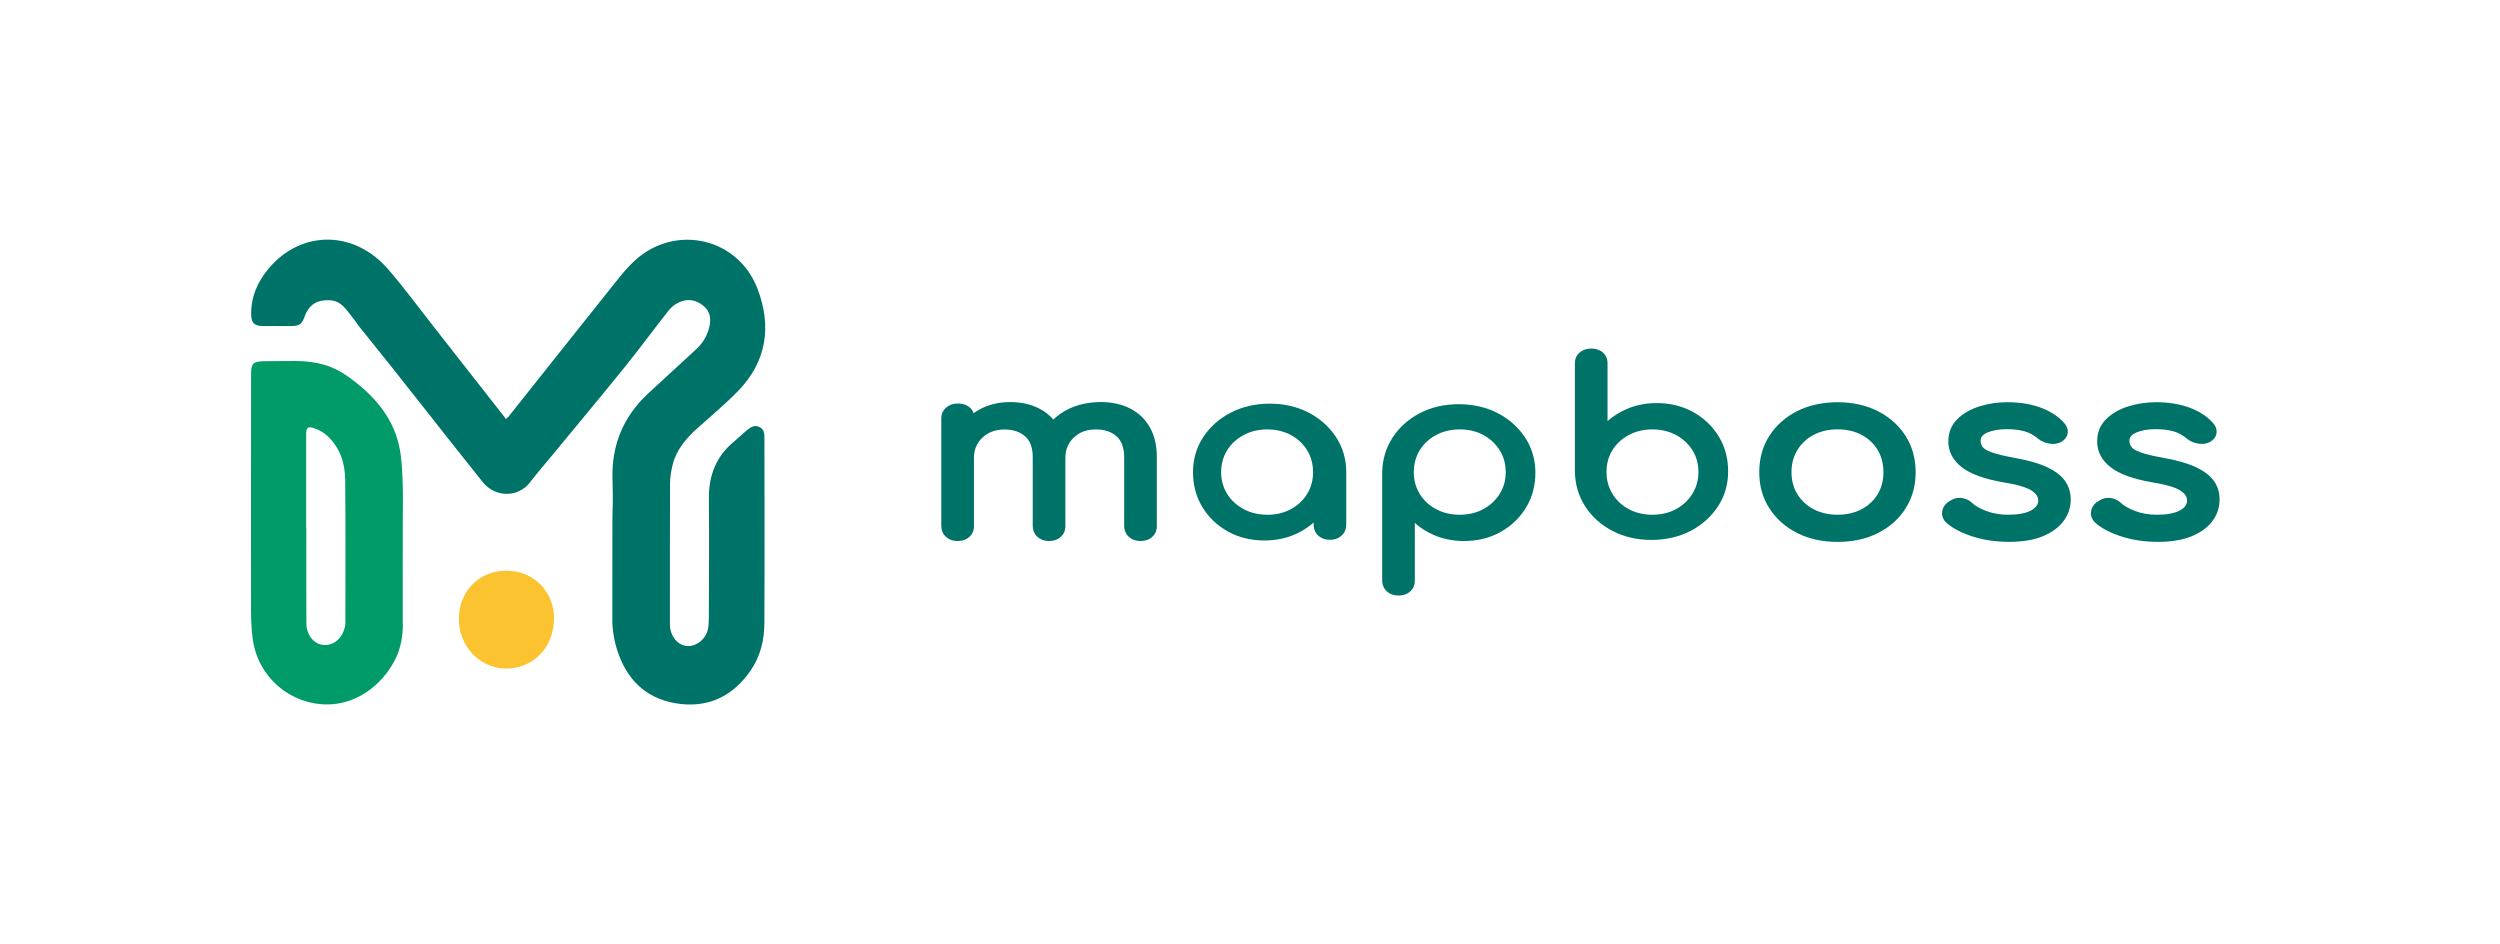 <?xml version="1.0" encoding="UTF-8"?>
<svg id="Layer_1" data-name="Layer 1" xmlns="http://www.w3.org/2000/svg" viewBox="0 0 1324 500">
  <defs>
    <style>
      .cls-1 {
        fill: #009b68;
      }

      .cls-2 {
        fill: #fcc330;
      }

      .cls-3 {
        fill: #007368;
      }
    </style>
  </defs>
  <g>
    <path class="cls-3" d="m598.41,216.28h0c-4.43-2.22-9.56-3.35-15.26-3.35-6.46,0-12.29,1.25-17.34,3.72-3.03,1.48-5.69,3.34-7.95,5.55-2.12-2.45-4.69-4.44-7.65-5.93-4.43-2.22-9.56-3.34-15.26-3.34s-11.24,1.26-15.87,3.75c-1.2.64-2.35,1.37-3.44,2.17-.41-1.16-1.09-2.16-2.04-3.01-1.61-1.42-3.73-2.14-6.29-2.14s-4.55.72-6.21,2.13c-1.72,1.47-2.6,3.42-2.6,5.81v56.82c0,1.92.58,3.85,1.89,5.26,1.72,1.86,4,2.81,6.76,2.81,2.53,0,4.62-.73,6.2-2.18,1.62-1.48,2.45-3.37,2.45-5.61v-36.14c0-4.46,1.48-8.01,4.53-10.86,3.07-2.87,6.88-4.27,11.62-4.27s8.18,1.21,10.93,3.59c2.69,2.34,4.05,6.04,4.05,11.01v36.39c0,1.92.59,3.85,1.89,5.26,1.72,1.86,4,2.8,6.76,2.8,2.53,0,4.62-.73,6.2-2.19,1.62-1.48,2.44-3.37,2.44-5.61v-36.1c0-4.48,1.47-8.05,4.48-10.91,3.04-2.88,6.83-4.28,11.6-4.28s8.22,1.22,10.98,3.61c2.7,2.35,4.07,6.07,4.07,11.07v36.36c0,1.92.59,3.85,1.89,5.26,1.72,1.86,4,2.8,6.76,2.8,2.53,0,4.61-.73,6.2-2.18,1.62-1.48,2.45-3.37,2.45-5.61v-36.77c0-6.1-1.26-11.39-3.73-15.72-2.5-4.36-6.03-7.71-10.51-9.95Z"/>
    <path class="cls-3" d="m693.02,218.51h0c-6.06-3.15-12.97-4.74-20.55-4.74s-14.52,1.59-20.62,4.74c-6.12,3.15-11.03,7.52-14.61,12.97-3.6,5.48-5.42,11.73-5.42,18.59s1.67,13.07,4.97,18.49c3.29,5.42,7.84,9.77,13.53,12.92,5.68,3.16,12.18,4.76,19.31,4.76s13.63-1.6,19.31-4.76c2.46-1.37,4.72-2.96,6.75-4.77v1.09c0,1.92.58,3.85,1.88,5.26,1.72,1.86,4,2.81,6.76,2.81s5.04-.94,6.76-2.8c1.31-1.41,1.89-3.34,1.89-5.26v-27.74c0-6.86-1.82-13.11-5.42-18.59-3.58-5.45-8.47-9.81-14.53-12.96Zm-21.9,54.1c-4.58,0-8.78-1-12.47-2.97-3.68-1.96-6.63-4.68-8.75-8.08-2.12-3.38-3.19-7.24-3.19-11.48s1.07-8.23,3.19-11.61c2.13-3.4,5.07-6.12,8.75-8.08,3.69-1.97,7.89-2.97,12.47-2.97s8.89,1,12.53,2.97c3.63,1.96,6.52,4.68,8.61,8.08,2.08,3.39,3.13,7.3,3.13,11.62s-1.05,8.11-3.13,11.49c-2.08,3.4-4.98,6.11-8.61,8.08-3.64,1.97-7.85,2.97-12.53,2.97Z"/>
    <path class="cls-3" d="m793.2,218.81h0c-6.05-3.15-13.02-4.74-20.7-4.74s-14.5,1.59-20.55,4.74c-6.07,3.15-10.93,7.52-14.46,12.97-3.54,5.47-5.39,11.72-5.49,18.58v56.99c0,1.92.59,3.85,1.89,5.26,1.72,1.85,4,2.8,6.76,2.8,2.53,0,4.61-.73,6.2-2.19,1.62-1.48,2.44-3.37,2.44-5.61v-30.61c2.93,2.57,6.3,4.7,10.06,6.34,4.85,2.12,10.23,3.19,15.99,3.19,7.13,0,13.62-1.6,19.31-4.76,5.69-3.16,10.24-7.51,13.53-12.92,3.3-5.43,4.97-11.65,4.97-18.49s-1.82-13.11-5.42-18.59c-3.58-5.45-8.47-9.81-14.53-12.96Zm-20.18,8.59c4.67,0,8.89,1,12.53,2.97,3.63,1.97,6.56,4.69,8.69,8.09,2.12,3.39,3.19,7.29,3.19,11.61s-1.07,8.1-3.19,11.48c-2.13,3.4-5.05,6.12-8.69,8.09-3.64,1.97-7.85,2.97-12.53,2.97s-8.78-1-12.47-2.97c-3.68-1.96-6.59-4.68-8.67-8.07-2.08-3.38-3.13-7.25-3.13-11.49s1.05-8.23,3.13-11.62c2.08-3.39,5-6.11,8.67-8.07,3.69-1.97,7.89-2.97,12.47-2.97Z"/>
    <path class="cls-3" d="m896.71,218.23h0c-5.68-3.16-12.18-4.76-19.31-4.76-5.76,0-11.14,1.07-15.99,3.19-3.77,1.65-7.14,3.77-10.06,6.34v-30.61c0-2.33-.83-4.25-2.46-5.69-1.59-1.4-3.67-2.11-6.18-2.11s-4.47.7-6.1,2.09c-1.69,1.44-2.55,3.36-2.55,5.71v57.27c.1,6.84,1.94,13.09,5.49,18.57,3.53,5.46,8.4,9.82,14.47,12.97,6.05,3.15,12.97,4.74,20.55,4.74s14.64-1.59,20.7-4.74c6.06-3.15,10.95-7.51,14.53-12.96,3.6-5.48,5.42-11.74,5.42-18.59s-1.67-13.06-4.97-18.49c-3.29-5.42-7.84-9.76-13.53-12.92Zm-9.11,51.41c-3.64,1.97-7.85,2.97-12.53,2.97s-8.78-1-12.47-2.97c-3.67-1.96-6.59-4.69-8.67-8.13-2.08-3.43-3.13-7.32-3.13-11.56s1.05-8.21,3.13-11.55c2.08-3.35,5-6.05,8.68-8.02,3.69-1.97,7.89-2.97,12.47-2.97s8.89,1,12.53,2.97c3.64,1.97,6.56,4.67,8.69,8.03,2.12,3.34,3.19,7.22,3.19,11.54s-1.08,8.12-3.2,11.55c-2.13,3.44-5.05,6.18-8.68,8.15Z"/>
    <path class="cls-3" d="m994.44,217.72h0c-6.17-3.12-13.33-4.7-21.25-4.7s-15.23,1.58-21.4,4.7c-6.2,3.13-11.15,7.53-14.71,13.06-3.57,5.55-5.38,12.04-5.38,19.29s1.81,13.61,5.38,19.16c3.56,5.53,8.51,9.93,14.71,13.06,6.17,3.12,13.37,4.7,21.4,4.7s15.23-1.58,21.4-4.7c6.2-3.13,11.13-7.53,14.64-13.07,3.52-5.55,5.3-11.99,5.3-19.15s-1.81-13.73-5.38-19.29c-3.56-5.53-8.51-9.92-14.71-13.06Zm-21.25,54.88c-4.78,0-9.04-.98-12.69-2.91-3.63-1.92-6.52-4.59-8.6-7.95-2.07-3.34-3.12-7.27-3.12-11.68s1.05-8.36,3.13-11.75c2.08-3.39,4.97-6.09,8.6-8.01,3.65-1.93,7.92-2.91,12.69-2.91s9.04.98,12.69,2.91c3.62,1.92,6.49,4.61,8.52,8,2.03,3.39,3.06,7.35,3.06,11.76s-1.03,8.35-3.06,11.69c-2.03,3.35-4.9,6.02-8.52,7.94-3.65,1.93-7.91,2.91-12.69,2.91Z"/>
    <path class="cls-3" d="m1084.03,247.37h0c-4.3-2.01-10.21-3.68-17.55-4.98-5.13-.92-9.05-1.87-11.67-2.82-3.03-1.1-4.27-2.15-4.79-2.84-.74-.99-1.1-2.08-1.1-3.31s.37-2.94,3.57-4.33c2.76-1.2,6.21-1.8,10.25-1.8,3.53,0,6.68.37,9.35,1.1,2.59.71,5.04,2.03,7.31,3.95,1.64,1.35,3.68,2.23,6.05,2.61,2.46.4,4.64.03,6.53-1.12,1.93-1.28,2.97-2.92,3.1-4.88.12-1.91-.65-3.72-2.26-5.35-3.05-3.32-7.19-5.94-12.32-7.81-5.07-1.84-10.95-2.78-17.47-2.78-5.05,0-9.98.73-14.65,2.18-4.74,1.47-8.7,3.74-11.76,6.75-3.17,3.13-4.78,7.11-4.78,11.84,0,5.4,2.41,10,7.16,13.68,4.57,3.55,11.93,6.23,21.92,7.97,7.31,1.16,12.37,2.64,15.04,4.4,2.43,1.6,3.57,3.37,3.5,5.42-.08,2.05-1.33,3.71-3.84,5.09-2.73,1.5-6.82,2.26-12.16,2.26-4.25,0-8.16-.68-11.61-2.02-3.43-1.33-5.93-2.76-7.45-4.26-1.58-1.49-3.49-2.37-5.68-2.62-2.24-.25-4.49.42-6.69,1.96-1.99,1.34-3.15,3.12-3.45,5.28-.31,2.23.45,4.21,2.28,5.94,3.33,2.94,8.02,5.39,13.94,7.27,5.87,1.87,12.34,2.82,19.23,2.82s12.99-.98,17.74-2.93c4.81-1.97,8.53-4.67,11.05-8.02,2.55-3.4,3.84-7.27,3.84-11.49,0-3.7-1.02-7.01-3.02-9.85-1.97-2.8-5.22-5.26-9.63-7.32Z"/>
    <path class="cls-3" d="m1172.48,254.69h0c-1.97-2.8-5.22-5.26-9.63-7.32-4.3-2.01-10.21-3.68-17.55-4.98-5.13-.92-9.05-1.87-11.67-2.82-3.03-1.1-4.27-2.15-4.79-2.84-.74-.99-1.1-2.08-1.1-3.31s.37-2.94,3.57-4.33c2.76-1.2,6.21-1.8,10.25-1.8,3.53,0,6.68.37,9.35,1.1,2.59.71,5.04,2.03,7.31,3.95,1.64,1.35,3.68,2.23,6.05,2.61,2.46.4,4.64.03,6.53-1.12,1.93-1.28,2.97-2.92,3.1-4.88.12-1.91-.65-3.72-2.26-5.35-3.05-3.32-7.19-5.94-12.32-7.81-5.07-1.84-10.95-2.78-17.47-2.78-5.05,0-9.98.73-14.65,2.18-4.74,1.47-8.7,3.74-11.76,6.75-3.17,3.13-4.78,7.11-4.78,11.84,0,5.4,2.41,10,7.16,13.68,4.57,3.55,11.93,6.23,21.92,7.97,7.31,1.16,12.37,2.64,15.04,4.4,2.43,1.6,3.57,3.37,3.5,5.42-.08,2.05-1.33,3.71-3.84,5.09-2.73,1.5-6.82,2.26-12.16,2.26-4.25,0-8.16-.68-11.6-2.02-3.43-1.33-5.93-2.76-7.45-4.26-1.58-1.49-3.49-2.37-5.68-2.62-2.24-.25-4.49.42-6.69,1.96-1.99,1.34-3.15,3.12-3.44,5.28-.31,2.23.45,4.21,2.28,5.94,3.33,2.94,8.02,5.39,13.94,7.27,5.87,1.87,12.34,2.82,19.23,2.82s12.99-.98,17.74-2.93c4.81-1.97,8.53-4.67,11.05-8.02,2.55-3.4,3.84-7.27,3.84-11.49,0-3.7-1.02-7.01-3.02-9.85Z"/>
  </g>
  <g>
    <path class="cls-3" d="m324.32,279.07c0-2.8-.01-5.59.1-8.39.23-5.72.11-11.44-.05-17.16-.5-17.89,5.8-32.87,18.7-44.96,8.54-8.01,17.3-15.79,25.83-23.81,3.21-3.01,5.52-6.72,6.63-11.08,1.09-4.31.9-8.33-2.73-11.48-4.31-3.74-9.45-4.38-14.7-1.27-1.58.94-2.94,2.21-4.08,3.65-7.72,9.73-15.05,19.79-22.85,29.45-12.66,15.68-25.58,31.15-38.39,46.7-4.04,4.91-8.24,9.69-12.09,14.74-6.18,8.09-18.36,8.2-25.08-.19-22.14-27.63-43.1-54.88-65.41-82.37-1.43-1.95-2.72-3.89-6-8-4-5-6.64-6.2-12.25-5.85-5.36.33-8.73,3.4-10.56,8.44-1.58,4.37-2.91,5.18-7.48,5.19-5,.01-9.99.03-14.99-.03-4.1-.05-5.78-1.61-5.89-5.77-.25-9.65,3.46-17.94,9.6-25.08,17.29-20.09,45.04-19.87,62.91.78,8.72,10.08,16.63,20.87,24.87,31.37,12.11,15.42,24.2,30.86,36.29,46.3.39.49.74,1.01,1.19,1.64.71-.62,1.16-.91,1.48-1.31,17.74-22.3,35.43-44.65,53.24-66.9,4.41-5.51,8.69-11.28,13.9-15.97,21.35-19.19,54.23-11.78,64.6,15.03,7.65,19.78,5.08,38.68-10.31,54.42-6.78,6.93-14.26,13.18-21.49,19.66-5.98,5.36-11.08,11.33-13.07,19.31-.8,3.23-1.37,6.61-1.38,9.93-.12,24.83-.08,49.65-.07,74.48,0,1.02.07,2.04.3,3.04,1.2,5.15,4.97,8.56,9.36,8.57,4.85,0,9.48-3.92,10.5-9.07.35-1.77.43-3.61.44-5.42.06-21.16.26-42.32.03-63.48-.13-12.11,3.65-22.21,13.02-30.08,2.5-2.1,4.85-4.38,7.37-6.47,1.87-1.55,3.95-2.72,6.48-1.45,2.45,1.23,2.56,3.55,2.56,5.86.03,16.53.06,33.06.06,49.59,0,16.08,0,32.15-.09,48.23-.04,9.18-2.1,17.83-7.43,25.46-9.72,13.93-23.14,19.96-39.83,17.09-16.16-2.78-26.03-13.21-30.82-28.51-1.37-4.36-2.17-8.98-2.44-13.62l.02-51.19Z"/>
    <path class="cls-1" d="m210.78,345.91c-6,15-20.55,27.09-37.24,27.16-19.86.09-36.75-14.35-39.64-34.24-.81-5.54-.95-11.21-.96-16.83-.05-41.32,0-82.63.03-123.95,0-7.08,1.87-6.76,11.72-6.8,4.04-.01,8.02-.06,11.66-.06,11.44,0,19.94,2.43,28.38,8.53,12.69,9.18,22.89,20.33,26.54,35.99,1.47,6.29,1.69,12.93,1.96,19.43.32,7.69.07,15.4.07,23.1l-.02,51.1s.68,7.99-2.49,16.54Zm-48.63-66h.08c0,16.71-.04,33.42.02,50.12.02,6.26,3.9,11.07,9.01,11.56,5.39.52,10.3-3.71,11.49-10.03.1-.5.15-1.34.15-1.85.01-25.21.18-50.43-.09-75.64-.09-8.74-2.69-17.04-9.47-23.24-1.91-1.75-4.19-3.06-6.64-3.92-3.77-1.33-4.55-.52-4.55,3.14,0,16.62,0,33.23,0,49.85Z"/>
    <path class="cls-2" d="m293.42,327.59c-.09,15.29-10.9,26.52-25.49,26.48-13.79-.04-25-11.88-24.92-26.32.08-14.77,10.88-25.62,25.39-25.52,14.24.1,25.1,11.12,25.02,25.37Z"/>
  </g>
</svg>